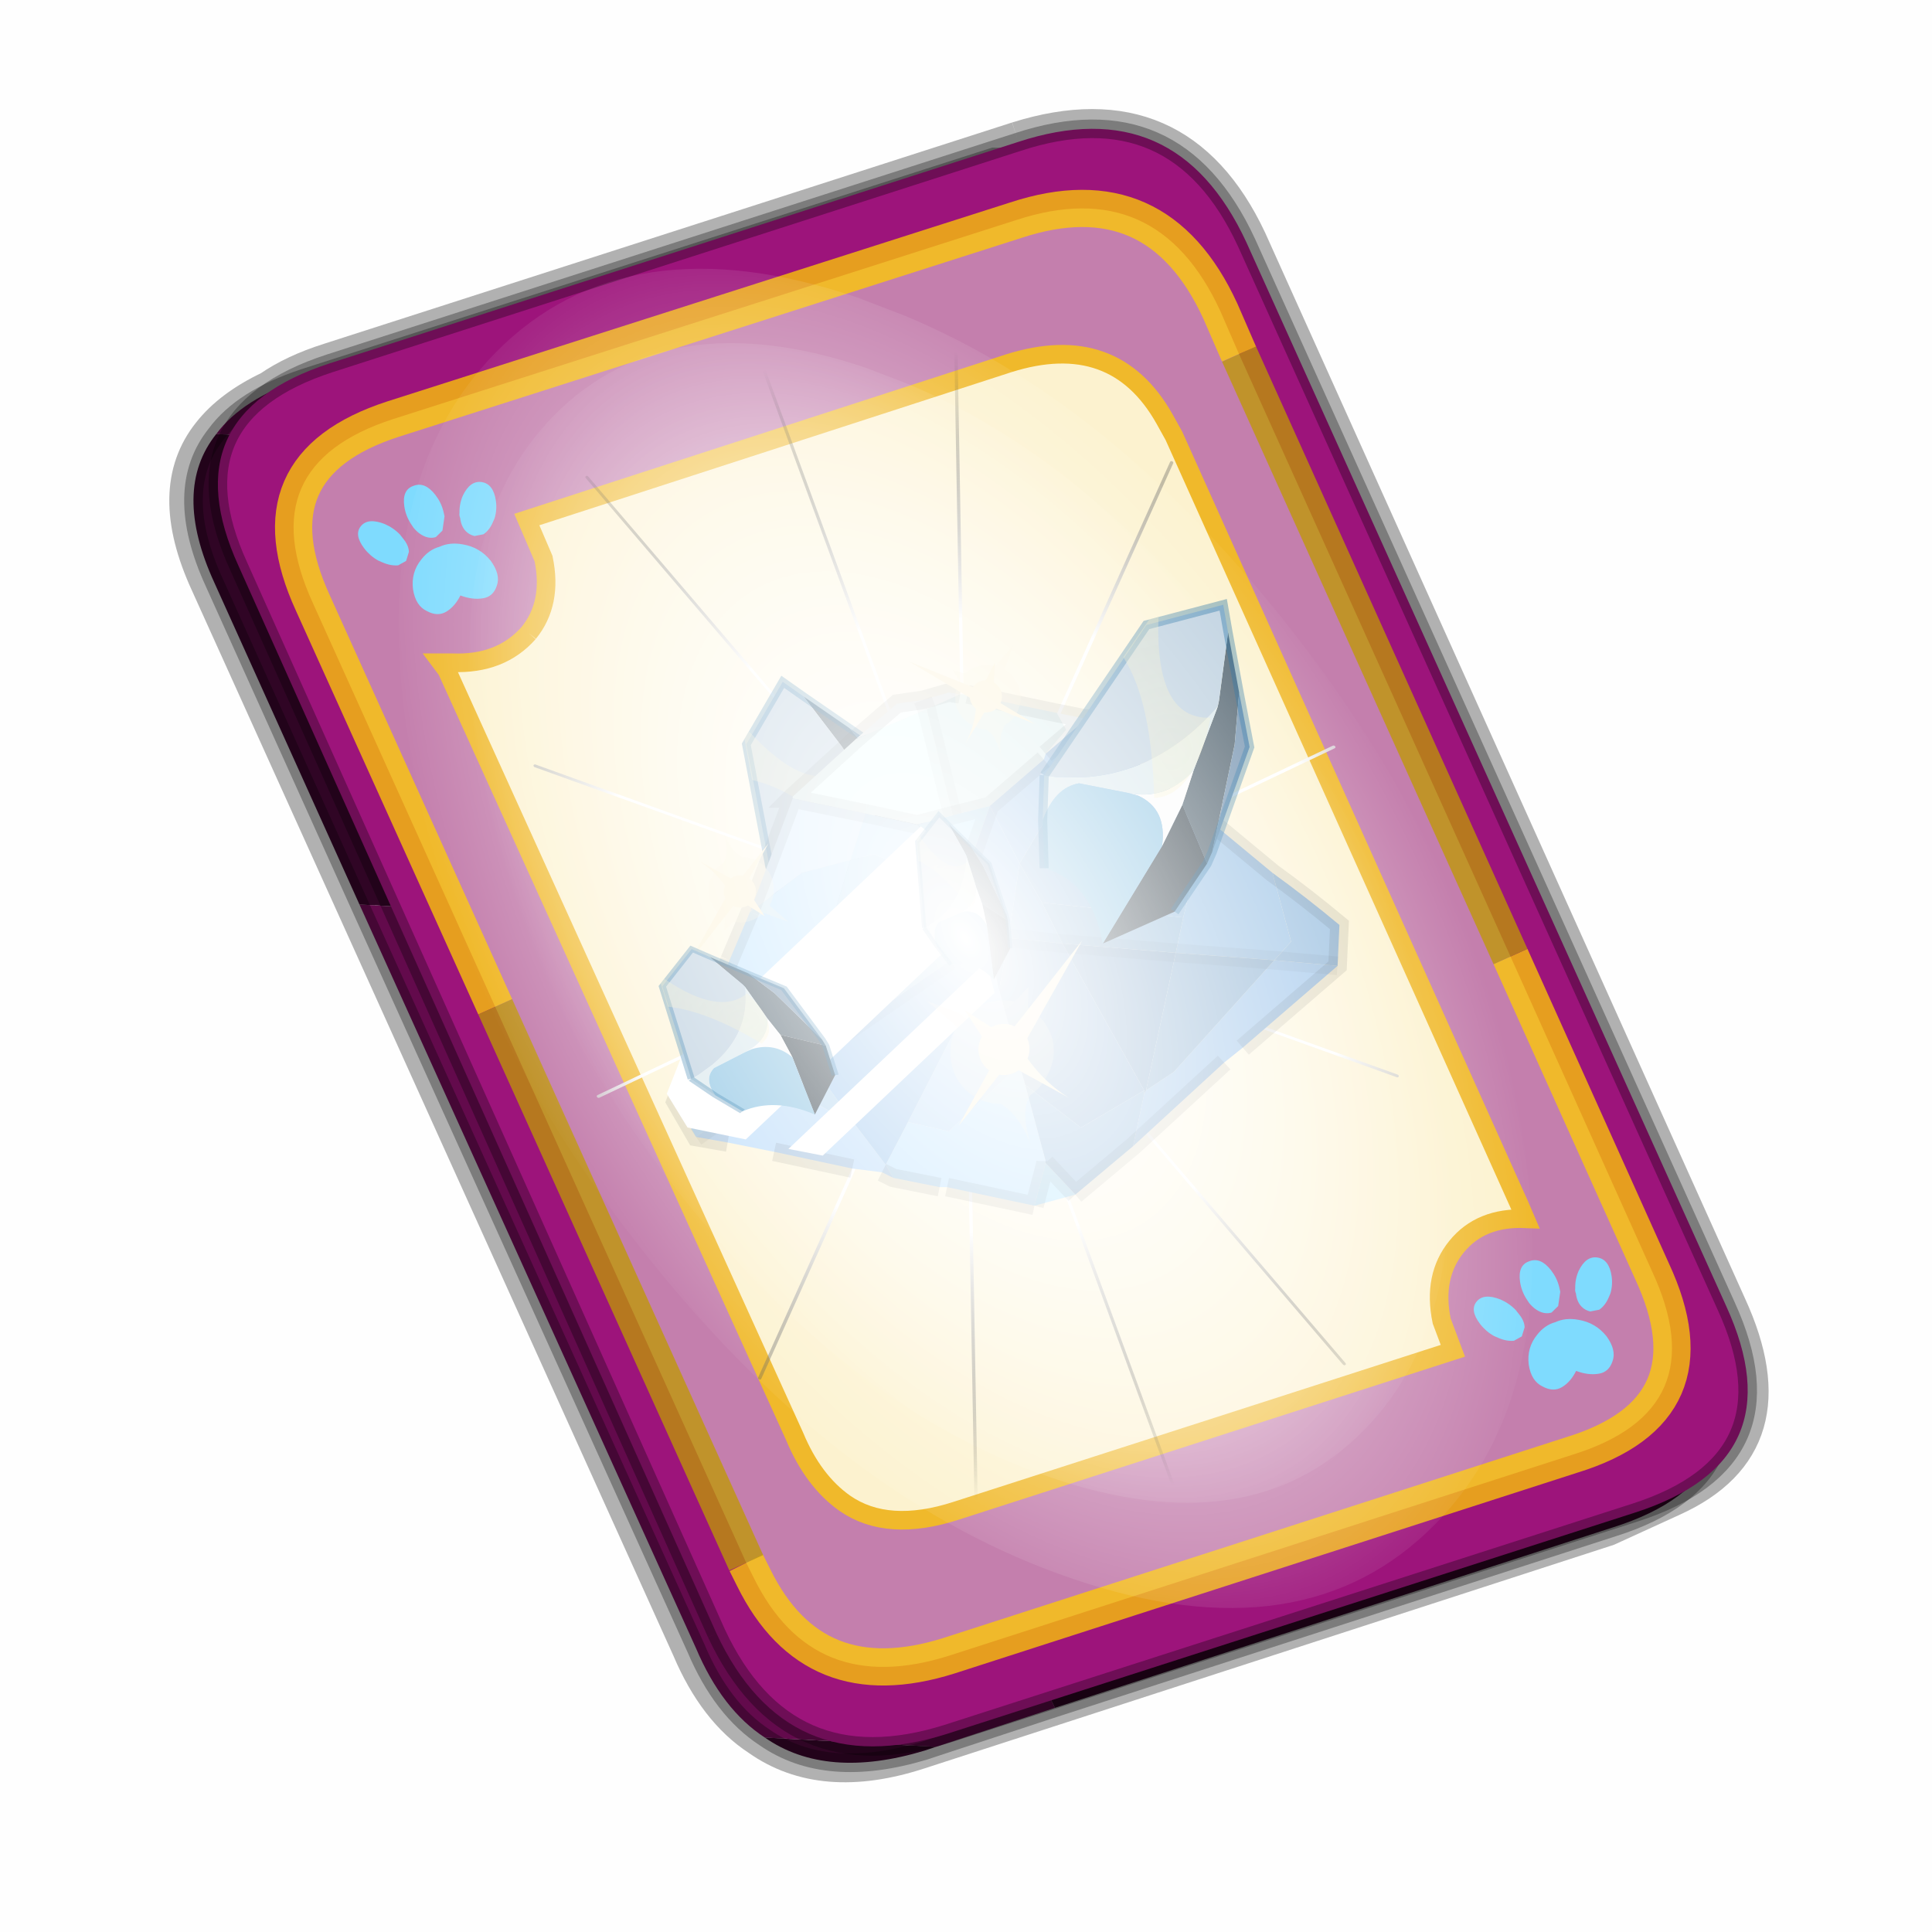 <?xml version='1.0' encoding='UTF-8'?>
<svg xmlns:xlink="http://www.w3.org/1999/xlink" xmlns="http://www.w3.org/2000/svg" version="1.1" width="60px" height="60px" viewBox="0.0 0.0 60.0 60.0"><defs><g id="c1"><path fill="#000000" fill-opacity="0.004" d="M0.0 0.0 L60.0 0.0 60.0 60.0 0.0 60.0 0.0 0.0"/></g><g id="c2"><path fill="none" stroke="#000000" stroke-width="1.0" stroke-opacity="0.302" d="M22.3 0.35 Q26.6 -1.0 28.5 3.05 L41.4 31.7 Q43.1 35.4 39.9 36.85 L38.15 37.65 19.65 43.65 Q17.05 44.5 15.35 43.3 14.2 42.55 13.5 40.9 L0.55 12.25 Q-0.6 9.75 0.6 8.25 1.15 7.55 2.2 7.05 2.85 6.6 3.8 6.3 L22.3 0.35"/><path fill="#300525" stroke="none" d="M25.55 0.9 Q26.9 1.6 27.8 3.55 L40.7 32.15 Q42.6 36.3 38.3 37.65 L23.3 42.5 13.15 21.4 4.6 20.9 0.7 12.25 Q-0.45 9.75 0.75 8.25 L29.8 9.75 25.55 0.9 M20.1 43.55 L19.8 43.65 Q17.15 44.45 15.5 43.3 L20.1 43.55"/><path fill="#630a4c" stroke="none" d="M23.3 42.5 L20.1 43.55 15.5 43.3 Q14.35 42.55 13.65 40.9 L4.6 20.9 13.15 21.4 23.3 42.5 M0.75 8.25 Q1.45 7.3 3.1 6.75 L21.65 0.8 25.55 0.9 29.8 9.75 0.75 8.25"/><path fill="none" stroke="#000000" stroke-width="0.5" stroke-opacity="0.302" d="M25.55 0.9 Q26.9 1.6 27.8 3.55 L40.7 32.15 Q42.6 36.3 38.3 37.65 L23.3 42.5 20.1 43.55 19.8 43.65 Q17.15 44.45 15.5 43.3 14.35 42.55 13.65 40.9 L4.6 20.9 0.7 12.25 Q-0.45 9.75 0.75 8.25 1.45 7.3 3.1 6.75 L21.65 0.8 25.55 0.9"/><path fill="#9d147b" stroke="none" d="M14.2 40.5 L1.35 11.8 Q-0.5 7.75 3.8 6.35 L22.3 0.4 Q26.55 -1.0 28.45 3.1 L41.35 31.7 Q43.25 35.85 38.9 37.25 L20.4 43.2 Q16.1 44.55 14.2 40.5"/><path fill="none" stroke="#000000" stroke-width="0.5" stroke-opacity="0.302" d="M14.2 40.5 L1.35 11.8 Q-0.5 7.75 3.8 6.35 L22.3 0.4 Q26.55 -1.0 28.45 3.1 L41.35 31.7 Q43.25 35.85 38.9 37.25 L20.4 43.2 Q16.1 44.55 14.2 40.5"/><path fill="#fcf2cf" stroke="none" d="M9.15 13.6 Q9.8 12.8 9.55 11.6 L9.1 10.55 22.05 6.35 Q24.9 5.45 26.25 7.85 L26.5 8.3 35.8 29.0 35.95 29.35 Q34.75 29.3 34.1 30.1 33.45 30.9 33.7 32.1 L34.0 32.9 20.65 37.2 Q18.8 37.8 17.65 37.0 16.8 36.4 16.3 35.2 L6.95 14.6 6.8 14.4 7.1 14.4 Q8.4 14.45 9.15 13.6"/><path fill="#c47fad" stroke="none" d="M8.25 23.65 L3.35 12.8 Q1.65 9.1 5.5 7.85 L22.25 2.5 Q26.05 1.25 27.75 4.95 L28.25 6.1 35.55 22.3 39.35 30.75 Q41.1 34.5 37.2 35.7 L20.45 41.1 Q16.8 42.25 15.2 39.0 L15.0 38.6 8.25 23.65 M9.15 13.6 Q8.4 14.45 7.1 14.4 L6.8 14.4 6.95 14.6 16.3 35.2 Q16.8 36.4 17.65 37.0 18.8 37.8 20.65 37.2 L34.0 32.9 33.7 32.1 Q33.45 30.9 34.1 30.1 34.75 29.3 35.95 29.35 L35.8 29.0 26.5 8.3 26.25 7.85 Q24.9 5.45 22.05 6.35 L9.1 10.55 9.55 11.6 Q9.8 12.8 9.15 13.6"/><path fill="none" stroke="#ffcc00" stroke-width="1.0" stroke-opacity="0.749" d="M8.25 23.65 L3.35 12.8 Q1.65 9.1 5.5 7.85 L22.25 2.5 Q26.05 1.25 27.75 4.95 L28.25 6.1 M35.55 22.3 L39.35 30.75 Q41.1 34.5 37.2 35.7 L20.45 41.1 Q16.8 42.25 15.2 39.0 L15.0 38.6"/><path fill="none" stroke="#bf9900" stroke-width="1.0" stroke-opacity="0.749" d="M28.25 6.1 L35.55 22.3 M15.0 38.6 L8.25 23.65"/><path fill="none" stroke="#f0b92b" stroke-width="0.5" d="M9.15 13.6 Q9.8 12.8 9.55 11.6 L9.1 10.55 22.05 6.35 Q24.9 5.45 26.25 7.85 L26.5 8.3 35.8 29.0 35.95 29.35 Q34.75 29.3 34.1 30.1 33.45 30.9 33.7 32.1 L34.0 32.9 20.65 37.2 Q18.8 37.8 17.65 37.0 16.8 36.4 16.3 35.2 L6.95 14.6 6.8 14.4 7.1 14.4 Q8.4 14.45 9.15 13.6"/></g><g id="c3"><path fill="#7fdbfe" stroke="none" d="M10.75 4.9 Q10.75 4.6 10.9 4.35 11.25 3.45 11.95 2.75 13.3 1.5 14.35 2.1 15.4 2.7 14.95 4.45 14.7 5.4 14.1 6.15 L13.75 6.5 Q13.1 7.15 12.35 7.35 L11.4 7.2 Q10.95 6.9 10.75 6.4 10.5 5.75 10.75 4.9 M7.5 5.9 Q7.0 5.85 6.6 5.5 6.05 5.0 5.8 4.15 L5.7 3.6 Q5.55 2.65 5.8 1.7 6.25 0.0 7.5 0.0 L7.6 0.0 Q8.85 0.0 9.3 1.7 9.55 2.65 9.4 3.6 L9.3 4.15 8.5 5.5 7.6 5.9 7.5 5.9 M4.35 4.9 Q4.6 5.75 4.35 6.4 L3.7 7.2 2.75 7.35 Q2.0 7.15 1.35 6.5 L1.0 6.15 Q0.4 5.4 0.15 4.45 -0.3 2.7 0.75 2.1 1.8 1.5 3.15 2.75 3.85 3.45 4.2 4.35 L4.35 4.9 M5.5 13.7 Q4.45 13.9 3.65 12.95 2.75 12.0 3.2 10.25 3.7 8.5 5.25 7.6 6.4 6.9 7.55 7.0 8.75 6.9 9.9 7.6 11.45 8.5 11.95 10.25 12.35 12.0 11.5 12.95 10.7 13.9 9.65 13.7 8.55 13.5 7.55 12.6 6.55 13.5 5.5 13.7"/></g><g id="c4"><g><use transform="matrix(1.0,0.0,0.0,1.0,0.0,0.0)" xlink:href="#c3"/></g></g><radialGradient gradientUnits="userSpaceOnUse" r="819.2" cx="0" cy="0" spreadMethod="pad" gradientTransform="matrix(0.091,0.0,0.0,0.091,0.6,3.4)" id="gradient1"><stop offset="0.0" stop-color="#ffffff"/><stop offset="1.0" stop-color="#ffffff" stop-opacity="0.0"/></radialGradient><g id="c5"><path stroke="none" fill="url(#gradient1)" d="M36.65 -54.65 Q60.05 -42.0 69.75 -17.95 80.55 8.9 68.0 34.1 55.45 59.35 26.8 68.2 -1.8 77.05 -29.7 64.3 -57.6 51.6 -68.45 24.75 -79.3 -2.05 -66.75 -27.25 L-66.7 -27.3 Q-54.1 -52.5 -25.5 -61.4 3.1 -70.2 31.0 -57.5 L36.65 -54.65"/></g><g id="c6"><g><use transform="matrix(1.0,0.0,0.0,1.0,0.0,0.0)" xlink:href="#c5"/></g></g><radialGradient gradientUnits="userSpaceOnUse" r="819.2" cx="0" cy="0" spreadMethod="pad" gradientTransform="matrix(0.209,0.0,0.0,0.177,67.15,107.2)" id="gradient2"><stop offset="0.357" stop-color="#ffffff"/><stop offset="0.671" stop-opacity="0.0"/></radialGradient><g id="c7"><path fill="none" stroke-linejoin="round" stroke-linecap="round" stroke="url(#gradient2)" stroke-width="0.5" d="M136.55 165.8 L68.6 106.0 68.4 106.0 118.25 201.5 M68.2 105.7 L68.25 105.8 68.25 105.75 68.2 105.7 0.0 45.7 M68.25 105.8 L68.3 105.85 68.3 105.8 68.25 105.75 49.95 0.05 M0.05 97.7 L68.15 105.95 68.25 105.85 68.25 105.8 M68.3 105.85 L68.25 105.85 68.3 106.0 68.3 105.85 68.3 105.8 68.35 105.8 68.3 105.8 86.6 18.35 M50.0 193.2 L68.3 106.0 68.15 105.95 18.25 151.55 M68.4 106.0 L68.3 106.0 86.55 211.5 M68.4 106.0 L68.3 105.85 M68.6 106.0 L68.35 105.8 118.25 60.15 M136.6 114.25 L68.6 106.0 M68.2 105.7 L18.25 10.05"/></g><g id="c8"><g><use transform="matrix(1.0,0.0,0.0,1.0,0.0,0.0)" xlink:href="#c7"/></g></g><radialGradient gradientUnits="userSpaceOnUse" r="819.2" cx="0" cy="0" spreadMethod="pad" gradientTransform="matrix(0.009,0.0,0.0,0.009,7.6,7.4)" id="gradient3"><stop offset="0.0" stop-color="#fbf1bf" stop-opacity="0.353"/><stop offset="1.0" stop-color="#fbf1bf" stop-opacity="0.314"/></radialGradient><g id="c9"><path fill="#50626e" stroke="none" d="M10.4 5.4 L10.5 5.1 11.4 1.5 11.65 4.75 11.1 7.5 9.25 13.1 8.9 13.7 7.9 10.45 8.7 8.7 10.4 5.4"/><path fill="#39464f" stroke="none" d="M8.9 13.7 L6.85 16.1 2.75 17.45 6.55 12.55 7.9 10.45 8.9 13.7"/><path fill="#7392af" stroke="none" d="M11.65 4.75 L11.9 7.7 9.25 13.1 11.1 7.5 11.65 4.75"/><path fill="#fbfbfb" stroke="none" d="M8.7 8.7 L7.9 10.45 6.55 12.55 Q7.05 10.6 5.55 9.75 L5.0 9.55 Q7.0 10.15 8.7 8.7"/><path fill="#d9e8ed" stroke="none" d="M0.55 8.2 L1.15 8.35 2.6 8.5 Q6.85 8.65 10.4 5.4 L8.7 8.7 Q7.0 10.15 5.0 9.55 L2.4 8.8 Q1.05 8.9 0.2 10.6 L0.55 8.2"/><path fill="#bdd0df" stroke="none" d="M0.55 8.2 L7.0 0.7 11.3 0.0 11.4 1.5 10.5 5.1 10.4 5.4 Q6.85 8.65 2.6 8.5 L1.15 8.35 0.55 8.2"/><path fill="#8dc4e3" stroke="none" d="M2.75 17.45 Q2.5 14.1 0.0 13.15 L0.2 10.6 Q1.05 8.9 2.4 8.8 L5.0 9.55 5.55 9.75 Q7.05 10.6 6.55 12.55 L2.75 17.45"/><path fill="none" stroke="#025b97" stroke-width="0.5" stroke-opacity="0.373" d="M11.4 1.5 L11.3 0.0 7.0 0.7 0.55 8.2 M11.4 1.5 L11.65 4.75 11.9 7.7 9.25 13.1 8.9 13.7 6.85 16.1 M0.0 13.15 L0.2 10.6 0.55 8.2"/><path stroke="none" fill="url(#gradient3)" d="M7.2 0.4 L7.7 0.35 Q6.9 5.8 9.95 5.95 8.6 10.05 6.4 9.95 6.85 4.8 5.55 2.3 L7.2 0.4"/></g><g id="c10"><g><use transform="matrix(1.0,0.0,0.0,1.0,0.0,0.0)" xlink:href="#c9"/></g></g><g id="c11"><path fill="#bce0f8" stroke="none" d="M14.55 22.4 L16.3 24.7 17.8 19.7 18.45 19.55 19.8 20.15 21.15 21.95 16.65 25.05 15.8 25.65 14.7 25.0 14.25 23.3 14.55 22.4"/><path fill="#c2e5ff" stroke="none" d="M14.55 22.4 L15.1 21.1 16.5 20.05 17.8 19.7 16.3 24.7 14.55 22.4 M22.75 29.0 L20.4 28.5 20.2 28.5 18.95 28.25 18.75 27.9 19.35 26.75 20.45 27.0 22.35 25.2 22.5 25.75 23.05 27.8 23.05 27.85 22.75 29.0 M13.65 27.15 L13.1 26.2 14.25 23.3 14.7 25.0 15.8 25.65 13.65 27.15 M21.15 21.95 L19.8 20.15 18.45 19.55 17.8 19.7 18.2 18.45 19.6 18.75 20.95 19.95 21.4 21.75 21.15 21.95"/><path fill="#b6d7f0" stroke="none" d="M15.8 25.65 L16.65 25.05 17.95 26.85 15.8 25.65"/><path fill="#beddfa" stroke="none" d="M18.95 28.25 L18.65 28.1 17.85 28.0 15.75 27.55 14.5 27.3 13.65 27.15 15.8 25.65 17.95 26.85 18.75 27.9 18.95 28.25 M21.6 22.35 L21.8 23.2 22.35 25.2 20.45 27.0 19.35 26.75 21.6 22.35"/><path fill="#faffff" stroke="none" d="M17.95 16.45 L19.05 15.5 19.75 15.4 20.45 15.2 20.75 15.25 19.85 15.65 19.75 15.4 19.85 15.65 17.95 16.45 M23.35 15.75 L24.1 15.9 24.1 15.95 23.05 16.85 23.6 16.2 23.35 15.75"/><path fill="#dff0f0" stroke="none" d="M20.75 15.25 L20.95 15.25 23.35 15.75 23.6 16.2 23.05 16.85 23.0 17.0 21.55 18.25 20.55 18.5 19.85 15.65 20.75 15.25"/><path fill="#b7e7ff" stroke="none" d="M23.85 28.7 L22.75 29.0 23.05 27.85 23.85 28.7 M20.55 18.5 L21.55 18.25 20.95 19.95 19.6 18.75 20.55 18.5"/><path fill="#a2c7eb" stroke="none" d="M24.1 15.95 L25.3 16.9 Q24.35 17.35 23.5 17.85 L22.35 19.8 21.55 18.25 23.0 17.0 23.05 16.85 24.1 15.95 M30.9 22.55 L28.35 24.75 27.85 25.15 25.4 27.4 25.7 26.0 25.75 25.9 26.5 25.4 29.2 22.4 30.9 22.55"/><path fill="#ebfefe" stroke="none" d="M16.25 18.0 L17.95 16.45 19.85 15.65 20.55 18.5 19.6 18.75 18.2 18.45 16.25 18.05 16.25 18.0"/><path fill="#d6ecff" stroke="none" d="M17.8 19.7 L16.5 20.05 15.1 21.1 16.25 18.05 18.2 18.45 17.8 19.7"/><path fill="#a5cbf0" stroke="none" d="M16.65 25.05 L21.15 21.95 21.4 21.75 20.95 19.95 21.55 18.25 22.35 19.8 22.05 21.8 21.4 21.75 21.6 22.35 19.35 26.75 18.75 27.9 17.95 26.85 16.65 25.05"/><path fill="#8eafcf" stroke="none" d="M21.4 21.75 L22.05 21.8 21.8 23.2 21.6 22.35 21.4 21.75 M23.5 21.95 L26.55 22.2 25.75 25.9 25.7 26.0 25.7 25.9 23.5 21.95"/><path fill="#9ec4e6" stroke="none" d="M27.4 18.6 L29.15 20.05 29.65 21.9 29.2 22.4 26.55 22.2 26.75 21.25 27.4 18.6 M22.05 21.8 L22.35 19.8 22.95 20.85 23.5 21.95 22.05 21.8"/><path fill="#97bcda" stroke="none" d="M23.5 21.95 L22.95 20.85 26.75 21.25 26.55 22.2 23.5 21.95"/><path fill="#95b7d9" stroke="none" d="M21.8 23.2 L22.05 21.8 23.5 21.95 25.7 25.9 24.0 26.9 22.5 25.75 22.35 25.2 21.8 23.2"/><path fill="#9abfe0" stroke="none" d="M25.3 16.9 L27.4 18.6 26.75 21.25 22.95 20.85 22.35 19.8 23.5 17.85 Q24.35 17.35 25.3 16.9 M29.15 20.05 Q30.05 20.7 30.95 21.45 L30.9 22.55 29.2 22.4 29.65 21.9 29.15 20.05 M25.4 27.4 L23.85 28.7 23.05 27.85 23.05 27.8 22.5 25.75 24.0 26.9 25.7 25.9 25.7 26.0 25.4 27.4"/><path fill="#92b5d4" stroke="none" d="M26.55 22.2 L29.2 22.4 26.5 25.4 25.75 25.9 26.55 22.2"/><path fill="#acacba" stroke="none" d="M23.05 27.8 L23.05 27.85 23.05 27.8"/><path fill="none" stroke="#000000" stroke-width="0.5" stroke-opacity="0.051" d="M15.8 25.65 L16.65 25.05 21.15 21.95 21.4 21.75 22.05 21.8 23.5 21.95 26.55 22.2 29.2 22.4 30.9 22.55 M13.65 27.15 L15.8 25.65 M19.75 15.4 L19.85 15.65 20.55 18.5"/><path fill="none" stroke="#000000" stroke-width="0.5" stroke-opacity="0.102" d="M15.1 21.1 L14.55 22.4 M15.1 21.1 L16.25 18.05 16.2 18.05 16.25 18.0 17.95 16.45 19.05 15.5 19.75 15.4 20.45 15.2 20.75 15.25 M20.95 15.25 L23.35 15.75 24.1 15.9 24.15 15.9 24.1 15.95 25.3 16.9 27.4 18.6 29.15 20.05 Q30.05 20.7 30.95 21.45 L30.9 22.55 28.35 24.75 M27.85 25.15 L25.4 27.4 23.85 28.7 M22.75 29.0 L20.4 28.5 M20.2 28.5 L18.95 28.25 18.65 28.1 M17.85 28.0 L15.75 27.55 M14.5 27.3 L13.65 27.15 13.1 26.2 14.25 23.3 14.55 22.4 M18.2 18.45 L16.25 18.05 16.25 18.0 M20.55 18.5 L21.55 18.25 23.0 17.0 M18.2 18.45 L19.6 18.75 20.55 18.5 M20.95 19.95 L19.6 18.75 M21.55 18.25 L20.95 19.95 M24.1 15.9 L24.1 15.95 23.05 16.85 M23.05 27.85 L23.85 28.7 M23.05 27.85 L22.75 29.0 M23.05 27.8 L23.05 27.85"/><path fill="none" stroke="#010101" stroke-width="0.5" stroke-opacity="0.0" d="M28.35 24.75 L27.85 25.15 M20.4 28.5 L20.2 28.5 M18.65 28.1 L17.85 28.0 M15.75 27.55 L14.5 27.3"/></g><g id="c12"><path fill="#ffffff" stroke="none" d="M10.65 -9.0 L10.65 -7.0 -2.25 0.0 -4.2 -0.95 10.65 -9.0 M8.9 -18.15 L10.65 -15.55 10.65 -11.55 -6.6 -2.2 -9.9 -3.85 -10.6 -6.2 -8.9 -8.5 8.9 -18.15"/></g><g id="c13"><g><use transform="matrix(1.0,0.0,0.0,1.0,0.0,0.0)" xlink:href="#c12"/></g></g><g id="c14"><path fill="#fcf3d8" fill-opacity="0.302" d="M2.55 11.85 Q2.55 12.5 3.05 13.05 3.55 13.55 4.25 13.55 4.95 13.55 5.45 13.05 6.0 12.55 6.0 11.9 6.0 11.15 5.5 10.65 5.0 10.1 4.25 10.1 3.55 10.1 3.05 10.6 2.55 11.1 2.55 11.85 M1.6 14.1 Q0.65 13.1 0.6 11.65 0.6 10.2 1.6 9.2 2.25 8.55 3.1 8.35 4.2 7.2 4.35 5.1 4.25 7.6 5.2 8.4 5.95 8.65 6.5 9.25 7.55 10.25 7.6 11.7 7.55 13.0 6.65 14.05 L6.55 14.15 6.95 15.45 5.8 14.75 Q5.05 15.15 4.1 15.15 3.2 15.1 2.4 14.7 L0.1 16.3 1.6 14.1"/><path fill="#fcf3d8" stroke="none" d="M2.55 11.85 Q2.55 11.1 3.05 10.6 3.55 10.1 4.25 10.1 5.0 10.1 5.5 10.65 6.0 11.15 6.0 11.9 6.0 12.55 5.45 13.05 4.95 13.55 4.25 13.55 3.55 13.55 3.05 13.05 2.55 12.5 2.55 11.85"/><path fill="#fcf3d8" stroke="none" d="M4.25 10.8 L7.65 7.55 Q6.1 9.2 5.4 11.55 L11.25 17.55 4.65 12.6 2.4 15.05 3.6 11.4 0.0 7.65 4.25 10.8"/></g><g id="c15"><g><use transform="matrix(1.0,0.0,0.0,1.0,0.0,0.0)" xlink:href="#c14"/></g></g><g id="c16"><g><use transform="matrix(1.0,0.0,0.0,1.0,0.0,0.0)" xlink:href="#c9"/></g></g><g id="c17"><g><use transform="matrix(1.0,0.0,0.0,1.0,0.0,0.0)" xlink:href="#c2"/></g><g><use transform="matrix(0.239,-0.087,0.1,0.234,34.25,31.15)" xlink:href="#c4"/></g><g><use transform="matrix(0.239,-0.087,0.1,0.234,4.25,10.3)" xlink:href="#c4"/></g><g><use transform="matrix(0.141,-0.038,0.111,0.226,20.25,20.65)" filter="url(#filter11)" xlink:href="#c6"/></g><g><use transform="matrix(-0.155,0.051,0.084,0.147,22.6,2.3)" filter="url(#filter12)" xlink:href="#c8"/></g><g><use transform="matrix(0.286,-0.344,0.357,0.288,12.75,18.8)" filter="url(#filter13)" xlink:href="#c10"/></g><g><use transform="matrix(1.0,0.0,0.0,1.0,0.0,0.0)" xlink:href="#c11"/></g><g><use transform="matrix(0.419,-0.112,0.112,0.419,18.0,27.4)" filter="url(#filter15)" xlink:href="#c13"/></g><g><use transform="matrix(0.489,-0.045,0.054,0.5,22.3,13.35)" filter="url(#filter16)" xlink:href="#c10"/></g><g><use transform="matrix(-0.243,0.065,-0.065,-0.243,23.25,17.9)" xlink:href="#c15"/></g><g><use transform="matrix(0.386,-0.103,-0.103,-0.386,21.5,29.8)" xlink:href="#c15"/></g><g><use transform="matrix(-0.243,0.065,0.065,0.243,15.1,17.4)" xlink:href="#c15"/></g><g><use transform="matrix(0.233,-0.208,0.304,0.153,10.9,24.45)" filter="url(#filter20)" xlink:href="#c16"/></g><g><use transform="matrix(0.162,-0.144,0.164,0.184,18.35,20.1)" filter="url(#filter21)" xlink:href="#c16"/></g><g><use transform="matrix(0.163,-0.044,0.129,0.261,20.35,20.95)" filter="url(#filter22)" xlink:href="#c6"/></g></g><filter id="filter11"><feColorMatrix in="SourceGraphic" type="matrix" values="0.0 0.0 0.0 0.0 0.797 0.0 0.0 0.0 0.0 0.598 0.0 0.0 0.0 0.0 0.199 0.0 0.0 0.0 1.0 0.0" result="cxform"/><feComposite operator="in" in2="SourceGraphic" result="color-xform"/></filter><filter id="filter12"><feColorMatrix in="SourceGraphic" type="matrix" values="0.0 0.0 0.0 0.0 0.996 0.0 0.0 0.0 0.0 0.996 0.0 0.0 0.0 0.0 0.996 0.0 0.0 0.0 1.0 0.0" result="cxform"/><feComposite operator="in" in2="SourceGraphic" result="color-xform"/></filter><filter id="filter13"><feColorMatrix in="SourceGraphic" type="matrix" values="1.0 0.0 0.0 0.0 0.0 0.0 1.0 0.0 0.0 0.0 0.0 0.0 1.0 0.0 0.0 0.0 0.0 0.0 0.629 0.0" result="cxform"/><feComposite operator="in" in2="SourceGraphic" result="color-xform"/></filter><filter id="filter15"><feColorMatrix in="SourceGraphic" type="matrix" values="1.0 0.0 0.0 0.0 0.0 0.0 1.0 0.0 0.0 0.0 0.0 0.0 1.0 0.0 0.0 0.0 0.0 0.0 0.301 0.0" result="cxform"/><feComposite operator="in" in2="SourceGraphic" result="color-xform"/></filter><filter id="filter16"><feColorMatrix in="SourceGraphic" type="matrix" values="1.0 0.0 0.0 0.0 0.0 0.0 1.0 0.0 0.0 0.0 0.0 0.0 1.0 0.0 0.0 0.0 0.0 0.0 0.602 0.0" result="cxform"/><feComposite operator="in" in2="SourceGraphic" result="color-xform"/></filter><filter id="filter20"><feColorMatrix in="SourceGraphic" type="matrix" values="1.0 0.0 0.0 0.0 0.0 0.0 1.0 0.0 0.0 0.0 0.0 0.0 1.0 0.0 0.0 0.0 0.0 0.0 0.57 0.0" result="cxform"/><feComposite operator="in" in2="SourceGraphic" result="color-xform"/></filter><filter id="filter21"><feColorMatrix in="SourceGraphic" type="matrix" values="1.0 0.0 0.0 0.0 0.0 0.0 1.0 0.0 0.0 0.0 0.0 0.0 1.0 0.0 0.0 0.0 0.0 0.0 0.691 0.0" result="cxform"/><feComposite operator="in" in2="SourceGraphic" result="color-xform"/></filter><filter id="filter22"><feColorMatrix in="SourceGraphic" type="matrix" values="1.0 0.0 0.0 0.0 0.0 0.0 1.0 0.0 0.0 0.0 0.0 0.0 1.0 0.0 0.0 0.0 0.0 0.0 0.23 0.0" result="cxform"/><feComposite operator="in" in2="SourceGraphic" result="color-xform"/></filter></defs><g><g><use transform="matrix(1.0,0.0,0.0,1.0,0.0,0.0)" xlink:href="#c1"/></g><g><use transform="matrix(1.155,0.0,0.0,1.155,5.85,3.95)" xlink:href="#c17"/></g></g></svg>
